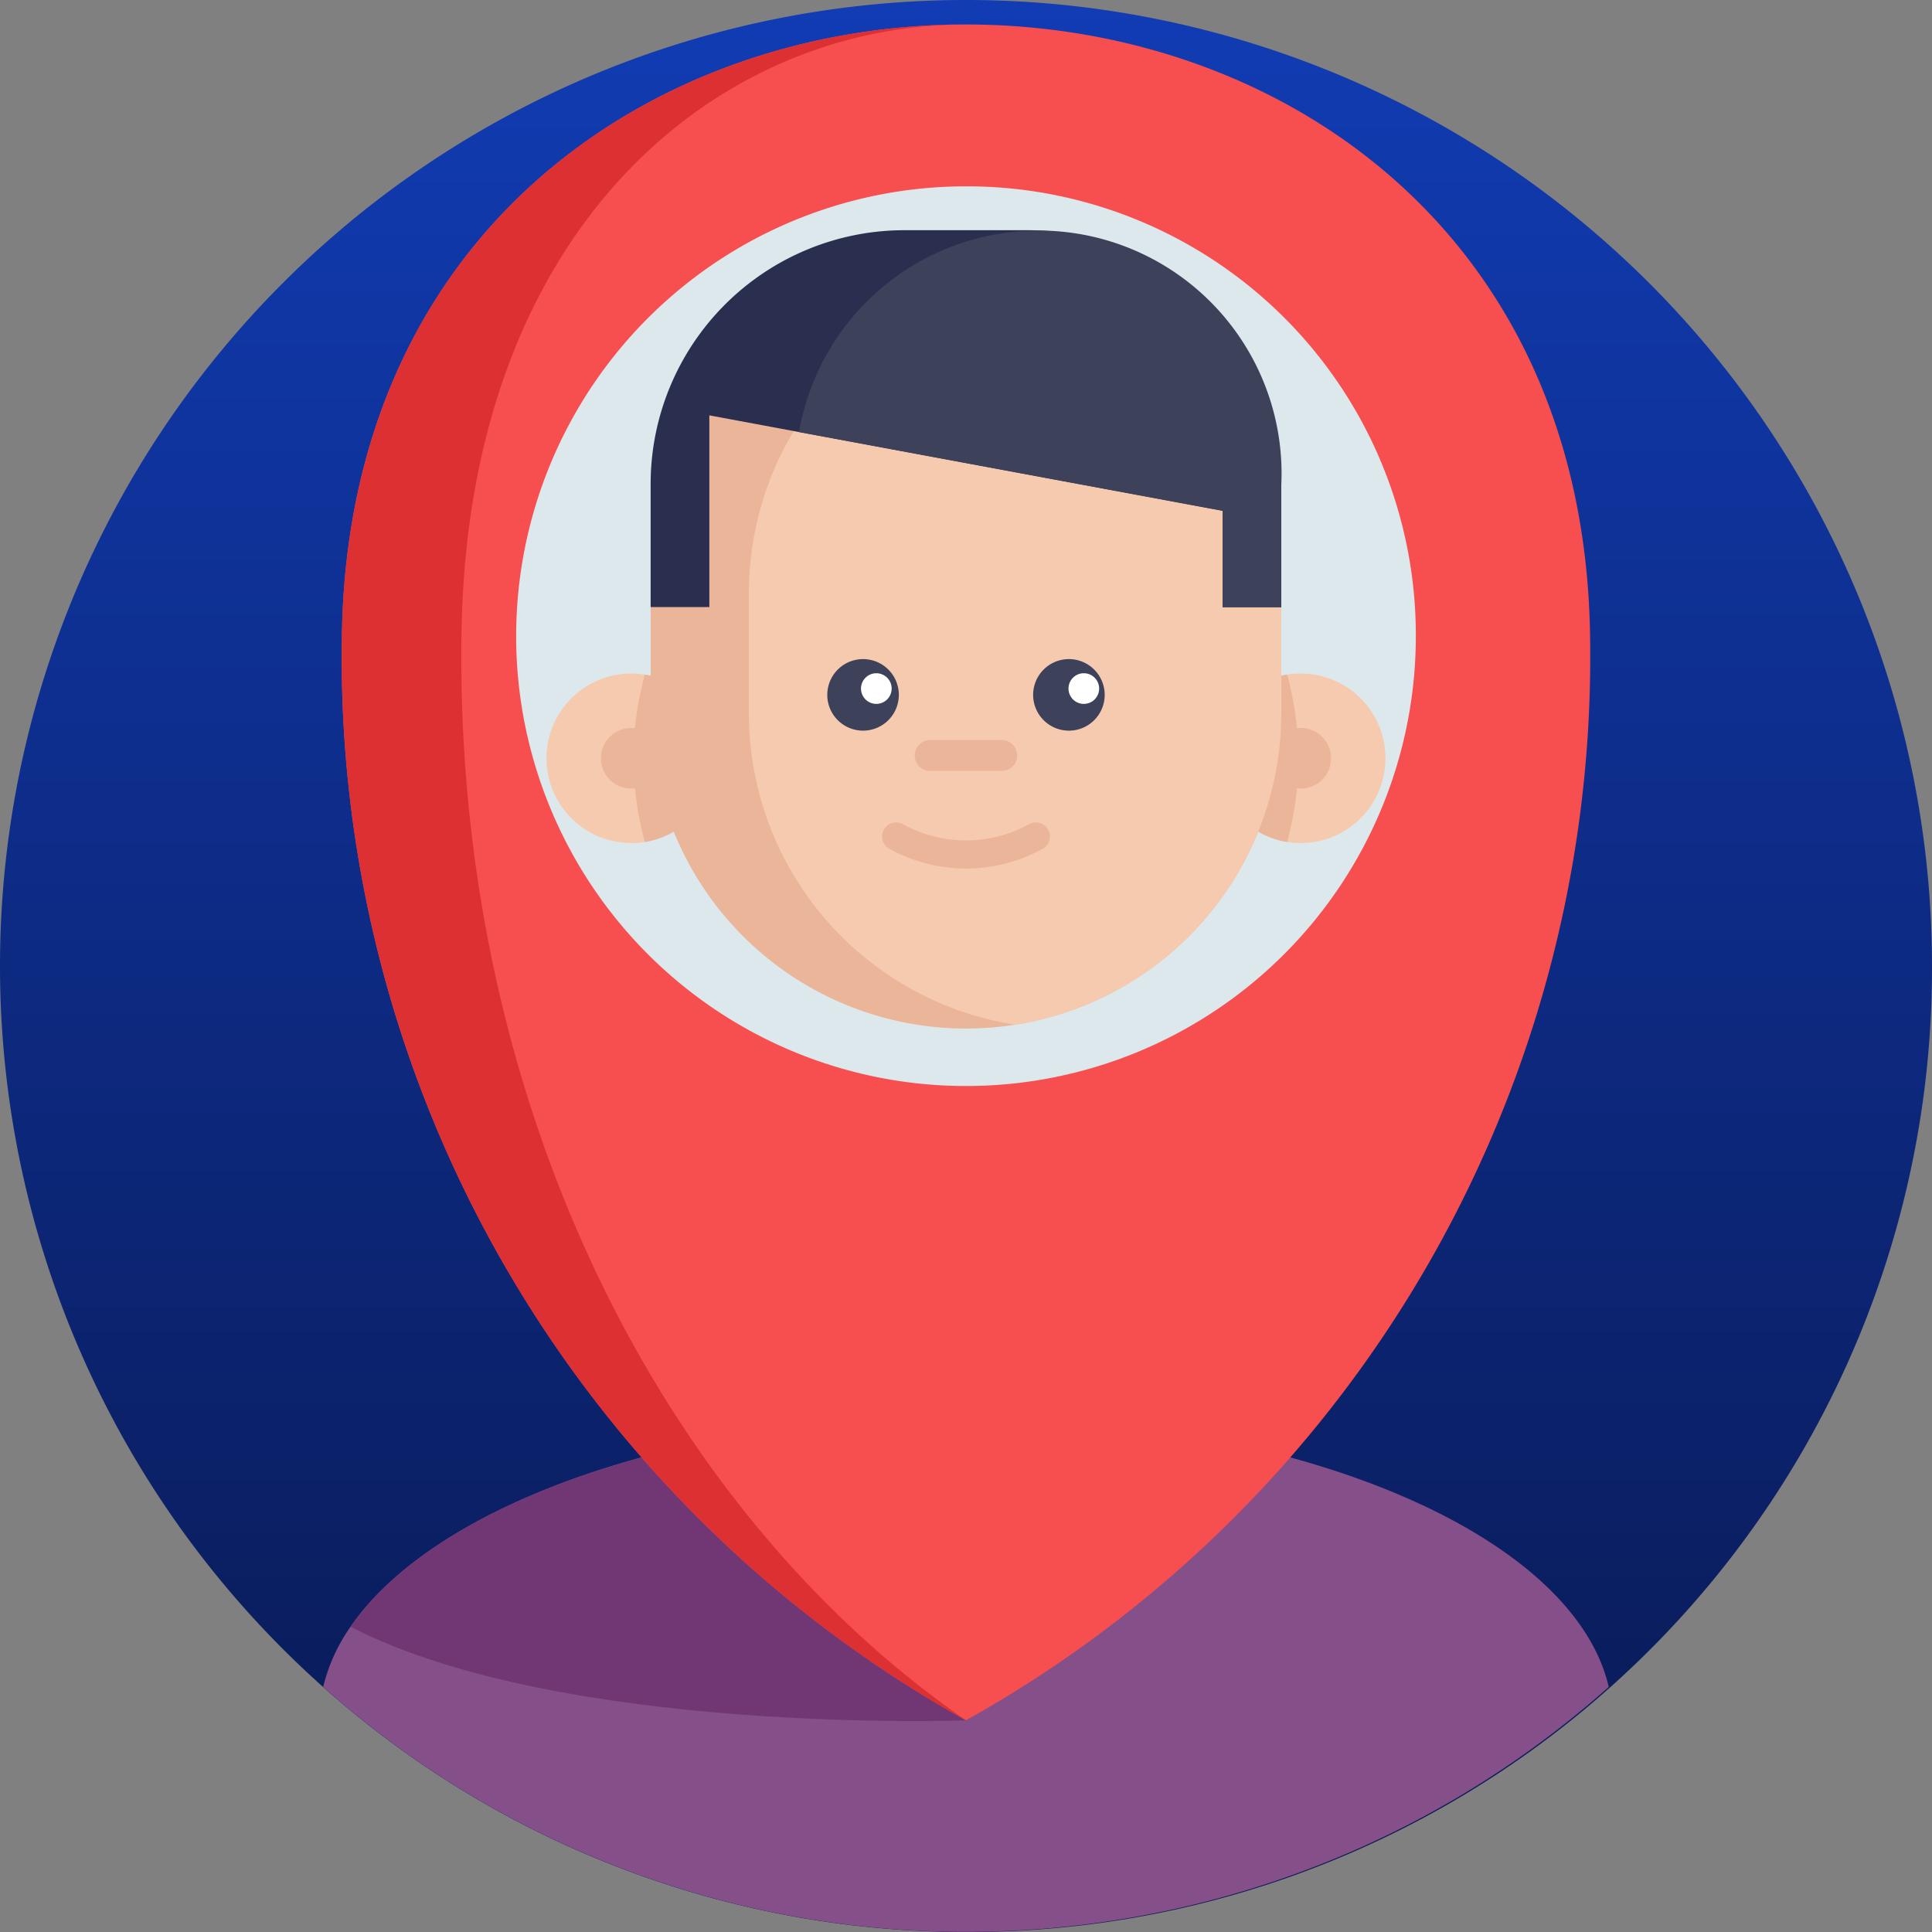 <svg xmlns="http://www.w3.org/2000/svg" xmlns:xlink="http://www.w3.org/1999/xlink" width="60" height="60" viewBox="0 0 60 60">
  <rect x="0" y="0" width="60" height="60" fill="#808080" stroke="none"/>
  <defs>
    <linearGradient id="linear-gradient" x1="0.5" y1="1" x2="0.5" gradientUnits="objectBoundingBox">
      <stop offset="0" stop-color="#091850"/>
      <stop offset="1" stop-color="#113cb4"/>
    </linearGradient>
  </defs>
  <g id="place_1_" data-name="place (1)" transform="translate(0 0)">
    <path id="Path_11617" data-name="Path 11617" d="M60,30A30,30,0,1,0,30,60,29.918,29.918,0,0,0,60,30Zm0,0" fill="url(#linear-gradient)"/>
    <path id="Path_11618" data-name="Path 11618" d="M125.573,383.8a30,30,0,0,1-39.925,0,5.507,5.507,0,0,1,.851-1.872c2.324-3.377,8.593-5.922,16.256-6.435q1.4-.093,2.856-.094C115.958,375.4,124.478,379.079,125.573,383.8Zm0,0" transform="translate(-75.612 -331.41)" fill="#854f89"/>
    <path id="Path_11619" data-name="Path 11619" d="M112.026,385.544s-12.572.468-19.112-2.906c2.324-3.377,8.593-5.922,16.256-6.435Zm0,0" transform="translate(-82.026 -332.117)" fill="#713775"/>
    <path id="Path_11620" data-name="Path 11620" d="M129.324,25.3C128.788.212,91.1.212,90.567,25.3q-.009.411-.009.824a37.8,37.8,0,0,0,19.387,33.025,37.8,37.8,0,0,0,19.387-33.025Q129.333,25.713,129.324,25.3Zm0,0" transform="translate(-79.946 -5.724)" fill="#f74f4f"/>
    <path id="Path_11621" data-name="Path 11621" d="M109.946,59.155A37.8,37.8,0,0,1,90.559,26.129q0-.413.009-.823c.268-12.546,9.823-18.818,19.379-18.818-7.725,0-15.45,6.272-15.667,18.818q-.008.409-.007.823C94.271,40.322,100.595,52.687,109.946,59.155Zm0,0" transform="translate(-79.946 -5.728)" fill="#dd3033"/>
    <path id="Path_11622" data-name="Path 11622" d="M164.729,63.353a13.97,13.97,0,1,1-13.97-13.97A13.94,13.94,0,0,1,164.729,63.353Zm0,0" transform="translate(-120.759 -43.596)" fill="#dde8ed"/>
    <path id="Path_11623" data-name="Path 11623" d="M150.092,181.12a2.632,2.632,0,0,1-2.21,2.6,2.664,2.664,0,0,1-.422.033,2.632,2.632,0,1,1,0-5.264,2.664,2.664,0,0,1,.422.034A2.631,2.631,0,0,1,150.092,181.12Zm0,0" transform="translate(-127.856 -157.572)" fill="#f6caae"/>
    <path id="Path_11624" data-name="Path 11624" d="M170.466,181.376a2.632,2.632,0,0,1-2.21,2.6,9.839,9.839,0,0,1,0-5.2A2.631,2.631,0,0,1,170.466,181.376Zm0,0" transform="translate(-148.23 -157.827)" fill="#eab599"/>
    <path id="Path_11625" data-name="Path 11625" d="M161.143,193.863a.941.941,0,1,1-.941-.941A.941.941,0,0,1,161.143,193.863Zm0,0" transform="translate(-140.598 -170.314)" fill="#eab599"/>
    <path id="Path_11626" data-name="Path 11626" d="M322.246,181.12a2.633,2.633,0,0,0,2.21,2.6,2.665,2.665,0,0,0,.422.033,2.632,2.632,0,1,0,0-5.264,2.665,2.665,0,0,0-.422.034A2.632,2.632,0,0,0,322.246,181.12Zm0,0" transform="translate(-284.483 -157.572)" fill="#f6caae"/>
    <g id="Group_9055" data-name="Group 9055" transform="translate(20.207 8.628)">
      <path id="Path_11627" data-name="Path 11627" d="M322.246,181.376a2.633,2.633,0,0,0,2.21,2.6,9.837,9.837,0,0,0,0-5.2A2.632,2.632,0,0,0,322.246,181.376Zm0,0" transform="translate(-304.69 -166.455)" fill="#eab599"/>
      <path id="Path_11628" data-name="Path 11628" d="M192.019,83.418v3.729a9.792,9.792,0,0,1-8.221,9.666l-.048.008a9.653,9.653,0,0,1-1.524.118,9.792,9.792,0,0,1-9.792-9.792V83.418a9.788,9.788,0,0,1,9.792-9.793h0a9.786,9.786,0,0,1,9.792,9.793Zm0,0" transform="translate(-172.434 -73.625)" fill="#eab599"/>
      <path id="Path_11629" data-name="Path 11629" d="M338.561,193.863a.941.941,0,1,1-.941-.941A.941.941,0,0,1,338.561,193.863Zm0,0" transform="translate(-317.432 -178.942)" fill="#eab599"/>
    </g>
    <path id="Path_11630" data-name="Path 11630" d="M214.992,84.311V88.04a9.792,9.792,0,0,1-8.221,9.666l-.048.008a9.794,9.794,0,0,1-8.266-9.674V84.311a9.794,9.794,0,0,1,8.268-9.674A9.794,9.794,0,0,1,214.992,84.311Zm0,0" transform="translate(-175.2 -65.89)" fill="#f6caae"/>
    <path id="Path_11631" data-name="Path 11631" d="M221.464,175.779a1.111,1.111,0,1,1-1.111-1.111A1.111,1.111,0,0,1,221.464,175.779Zm0,0" transform="translate(-193.55 -154.199)" fill="#3d4159"/>
    <path id="Path_11632" data-name="Path 11632" d="M276.015,175.779a1.111,1.111,0,1,1-1.111-1.111A1.111,1.111,0,0,1,276.015,175.779Zm0,0" transform="translate(-241.708 -154.199)" fill="#3d4159"/>
    <path id="Path_11633" data-name="Path 11633" d="M229.1,178.89a.476.476,0,1,1-.476-.476A.476.476,0,0,1,229.1,178.89Zm0,0" transform="translate(-201.409 -157.506)" fill="#fff"/>
    <path id="Path_11634" data-name="Path 11634" d="M284.116,178.89a.476.476,0,1,1-.476-.476A.476.476,0,0,1,284.116,178.89Zm0,0" transform="translate(-249.981 -157.506)" fill="#fff"/>
    <path id="Path_11635" data-name="Path 11635" d="M245.13,197.076h-2.222a.479.479,0,1,1,0-.959h2.222a.479.479,0,1,1,0,.959Zm0,0" transform="translate(-214.02 -173.135)" fill="#eab599"/>
    <path id="Path_11636" data-name="Path 11636" d="M236.313,219.365a4.948,4.948,0,0,1-2.387-.617.436.436,0,0,1,.42-.764,4.064,4.064,0,0,0,3.935,0,.436.436,0,0,1,.42.764A4.948,4.948,0,0,1,236.313,219.365Zm0,0" transform="translate(-206.313 -192.392)" fill="#eab599"/>
    <path id="Path_11637" data-name="Path 11637" d="M192.019,68.919v3.82H190.2V69.748L177.04,67.3l-2.784-.518v5.954h-1.823v-3.82a7.884,7.884,0,0,1,7.883-7.884h3.819c.1,0,.208,0,.311.007A7.881,7.881,0,0,1,192.019,68.919Zm0,0" transform="translate(-152.227 -53.883)" fill="#2a2f4f"/>
    <path id="Path_11638" data-name="Path 11638" d="M226.721,68.974v3.82H224.9V69.8l-13.156-2.444a7.548,7.548,0,0,1,14.978,1.616Zm0,0" transform="translate(-186.929 -53.938)" fill="#3d4159"/>
  </g>
</svg>
